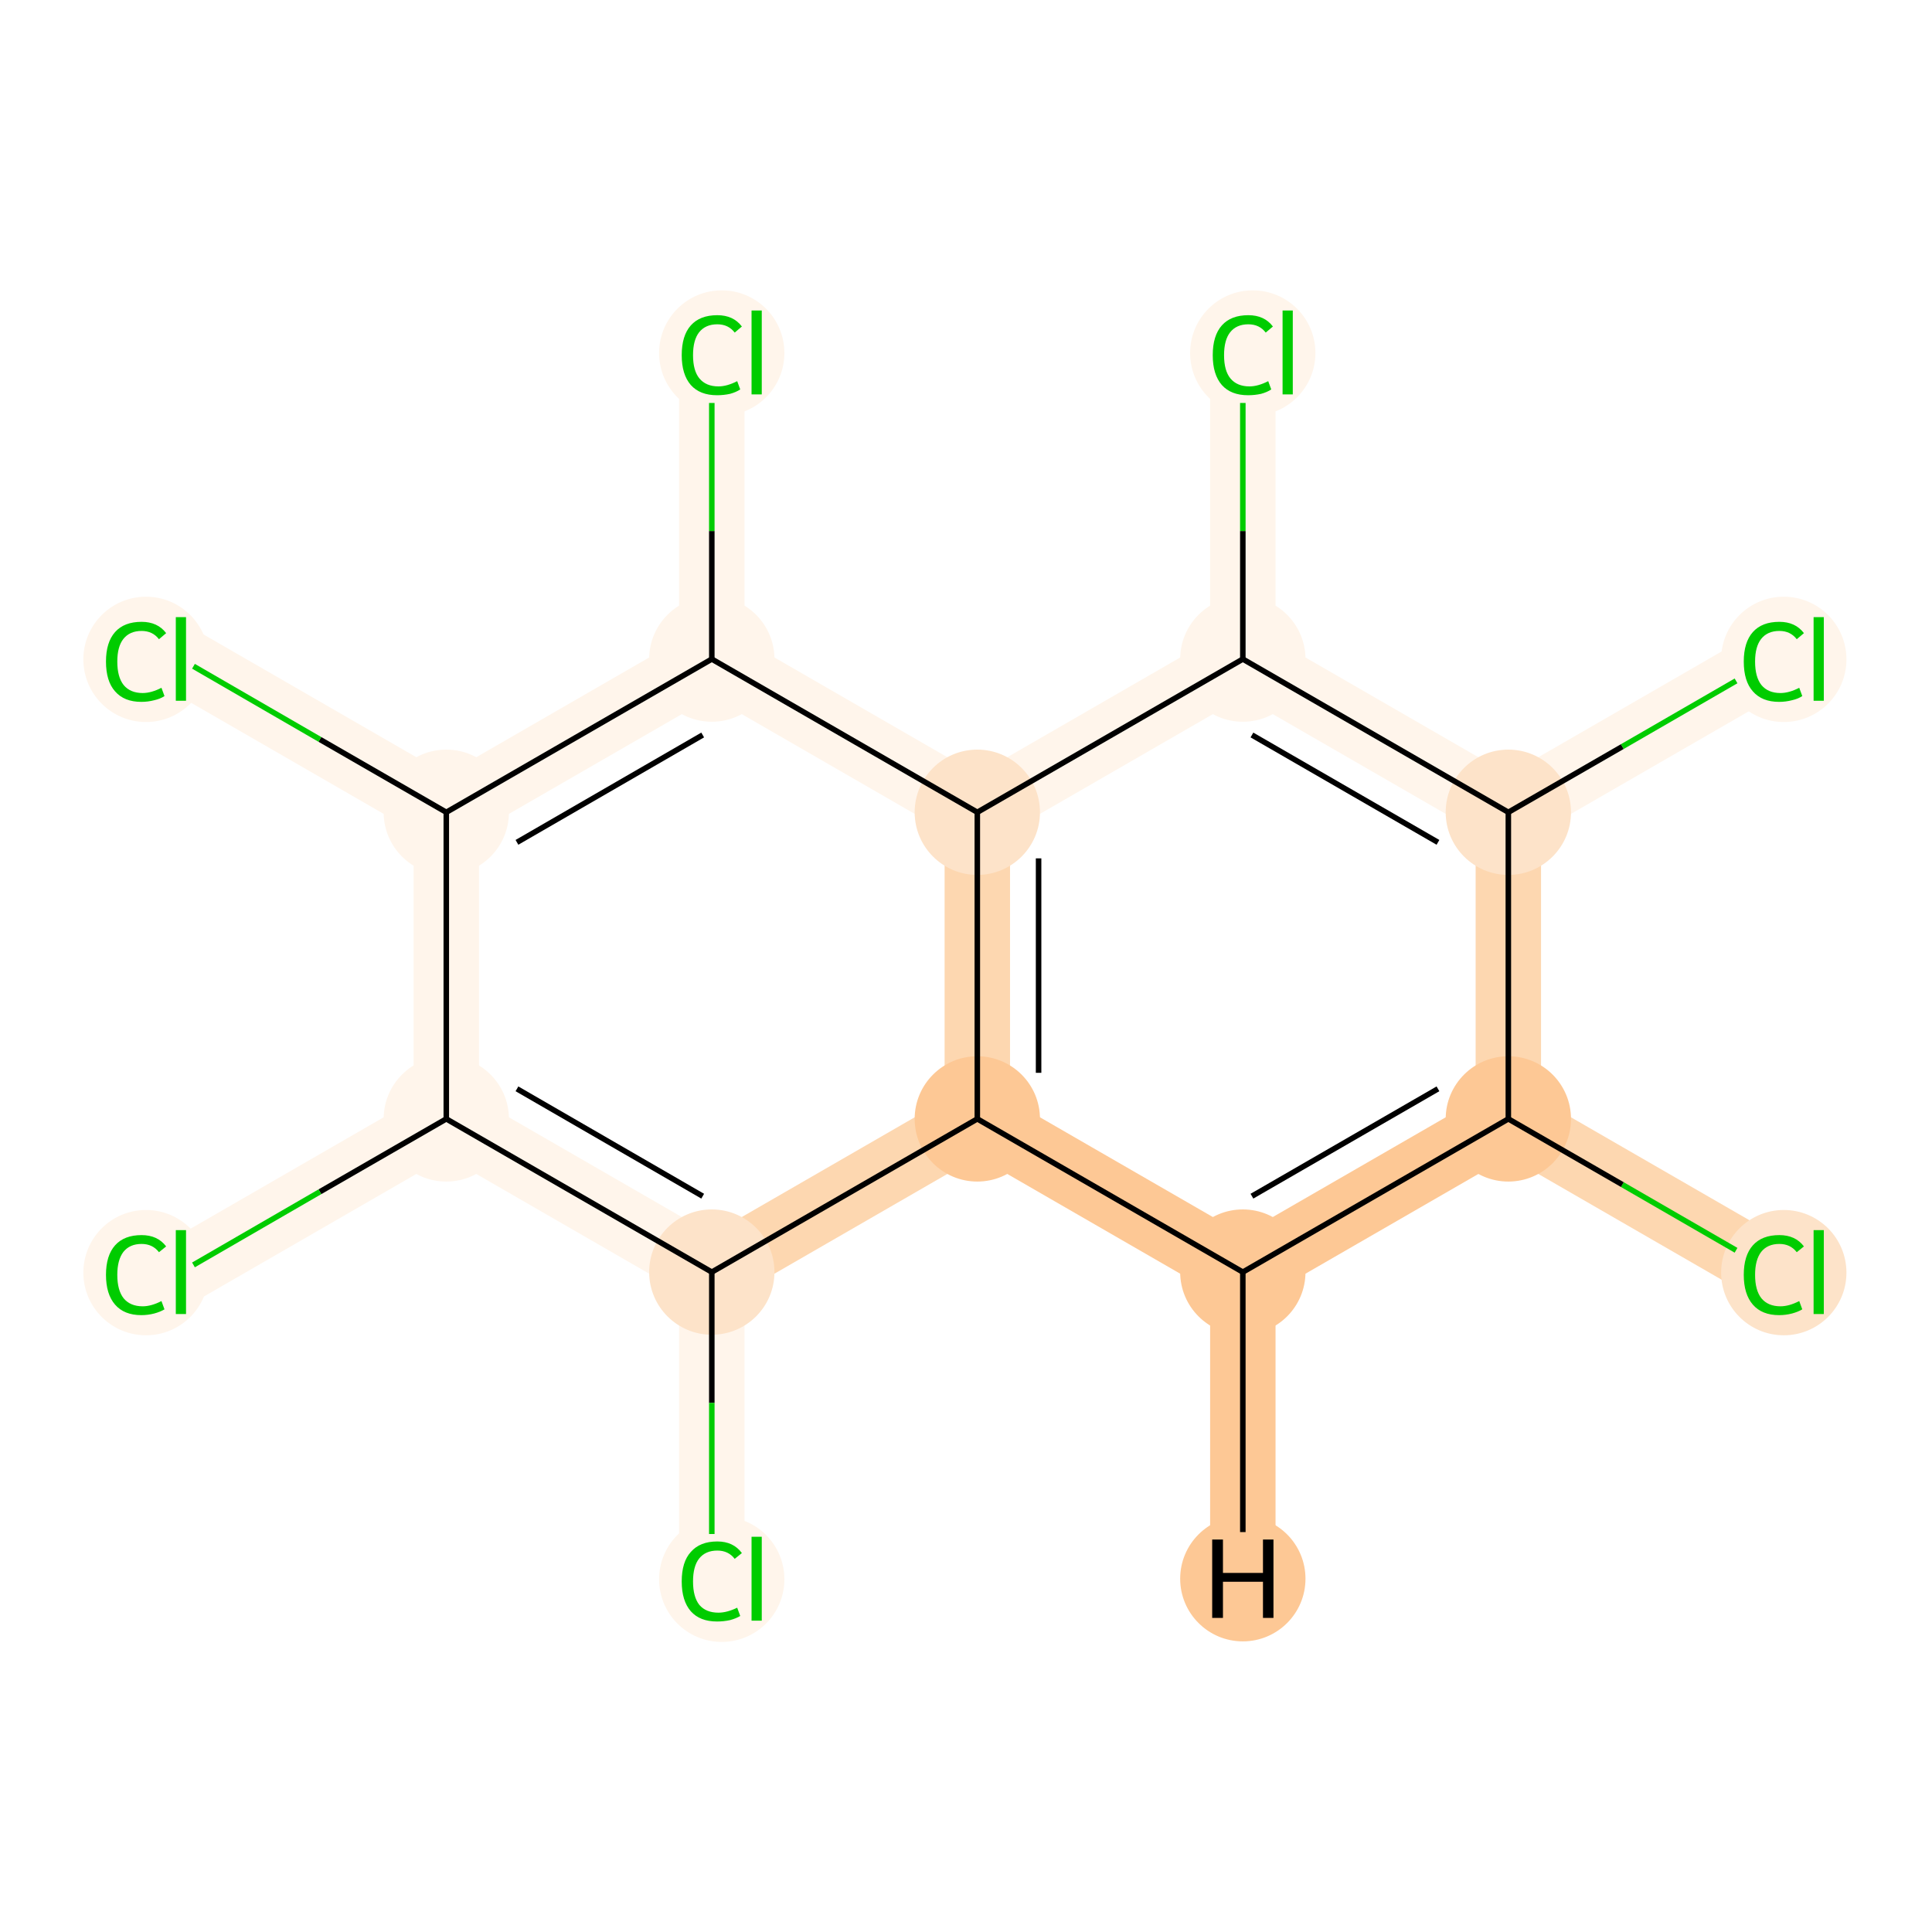 <?xml version='1.0' encoding='iso-8859-1'?>
<svg version='1.1' baseProfile='full'
              xmlns='http://www.w3.org/2000/svg'
                      xmlns:rdkit='http://www.rdkit.org/xml'
                      xmlns:xlink='http://www.w3.org/1999/xlink'
                  xml:space='preserve'
width='700px' height='700px' viewBox='0 0 700 700'>
<!-- END OF HEADER -->
<rect style='opacity:1.0;fill:#FFFFFF;stroke:none' width='700.0' height='700.0' x='0.0' y='0.0'> </rect>
<path d='M 642.7,460.9 L 546.5,405.4' style='fill:none;fill-rule:evenodd;stroke:#FDD7B0;stroke-width:23.7px;stroke-linecap:butt;stroke-linejoin:miter;stroke-opacity:1' />
<path d='M 546.5,405.4 L 450.3,460.9' style='fill:none;fill-rule:evenodd;stroke:#FDC895;stroke-width:23.7px;stroke-linecap:butt;stroke-linejoin:miter;stroke-opacity:1' />
<path d='M 546.5,405.4 L 546.5,294.3' style='fill:none;fill-rule:evenodd;stroke:#FDD7B0;stroke-width:23.7px;stroke-linecap:butt;stroke-linejoin:miter;stroke-opacity:1' />
<path d='M 450.3,460.9 L 354.1,405.4' style='fill:none;fill-rule:evenodd;stroke:#FDC895;stroke-width:23.7px;stroke-linecap:butt;stroke-linejoin:miter;stroke-opacity:1' />
<path d='M 450.3,460.9 L 450.3,572.0' style='fill:none;fill-rule:evenodd;stroke:#FDC895;stroke-width:23.7px;stroke-linecap:butt;stroke-linejoin:miter;stroke-opacity:1' />
<path d='M 354.1,405.4 L 354.1,294.3' style='fill:none;fill-rule:evenodd;stroke:#FDD7B0;stroke-width:23.7px;stroke-linecap:butt;stroke-linejoin:miter;stroke-opacity:1' />
<path d='M 354.1,405.4 L 257.9,460.9' style='fill:none;fill-rule:evenodd;stroke:#FDD7B0;stroke-width:23.7px;stroke-linecap:butt;stroke-linejoin:miter;stroke-opacity:1' />
<path d='M 354.1,294.3 L 450.3,238.8' style='fill:none;fill-rule:evenodd;stroke:#FFF5EB;stroke-width:23.7px;stroke-linecap:butt;stroke-linejoin:miter;stroke-opacity:1' />
<path d='M 354.1,294.3 L 257.9,238.8' style='fill:none;fill-rule:evenodd;stroke:#FFF5EB;stroke-width:23.7px;stroke-linecap:butt;stroke-linejoin:miter;stroke-opacity:1' />
<path d='M 450.3,238.8 L 546.5,294.3' style='fill:none;fill-rule:evenodd;stroke:#FFF5EB;stroke-width:23.7px;stroke-linecap:butt;stroke-linejoin:miter;stroke-opacity:1' />
<path d='M 450.3,238.8 L 450.3,127.7' style='fill:none;fill-rule:evenodd;stroke:#FFF5EB;stroke-width:23.7px;stroke-linecap:butt;stroke-linejoin:miter;stroke-opacity:1' />
<path d='M 546.5,294.3 L 642.7,238.8' style='fill:none;fill-rule:evenodd;stroke:#FFF5EB;stroke-width:23.7px;stroke-linecap:butt;stroke-linejoin:miter;stroke-opacity:1' />
<path d='M 257.9,238.8 L 257.9,127.7' style='fill:none;fill-rule:evenodd;stroke:#FFF5EB;stroke-width:23.7px;stroke-linecap:butt;stroke-linejoin:miter;stroke-opacity:1' />
<path d='M 257.9,238.8 L 161.7,294.3' style='fill:none;fill-rule:evenodd;stroke:#FFF5EB;stroke-width:23.7px;stroke-linecap:butt;stroke-linejoin:miter;stroke-opacity:1' />
<path d='M 161.7,294.3 L 161.7,405.4' style='fill:none;fill-rule:evenodd;stroke:#FFF5EB;stroke-width:23.7px;stroke-linecap:butt;stroke-linejoin:miter;stroke-opacity:1' />
<path d='M 161.7,294.3 L 65.5,238.8' style='fill:none;fill-rule:evenodd;stroke:#FFF5EB;stroke-width:23.7px;stroke-linecap:butt;stroke-linejoin:miter;stroke-opacity:1' />
<path d='M 161.7,405.4 L 257.9,460.9' style='fill:none;fill-rule:evenodd;stroke:#FFF5EB;stroke-width:23.7px;stroke-linecap:butt;stroke-linejoin:miter;stroke-opacity:1' />
<path d='M 161.7,405.4 L 65.5,460.9' style='fill:none;fill-rule:evenodd;stroke:#FFF5EB;stroke-width:23.7px;stroke-linecap:butt;stroke-linejoin:miter;stroke-opacity:1' />
<path d='M 257.9,460.9 L 257.9,572.0' style='fill:none;fill-rule:evenodd;stroke:#FFF5EB;stroke-width:23.7px;stroke-linecap:butt;stroke-linejoin:miter;stroke-opacity:1' />
<ellipse cx='646.3' cy='461.1' rx='22.2' ry='22.2'  style='fill:#FDE3C9;fill-rule:evenodd;stroke:#FDE3C9;stroke-width:1.0px;stroke-linecap:butt;stroke-linejoin:miter;stroke-opacity:1' />
<ellipse cx='546.5' cy='405.4' rx='22.2' ry='22.2'  style='fill:#FDC895;fill-rule:evenodd;stroke:#FDC895;stroke-width:1.0px;stroke-linecap:butt;stroke-linejoin:miter;stroke-opacity:1' />
<ellipse cx='450.3' cy='460.9' rx='22.2' ry='22.2'  style='fill:#FDC895;fill-rule:evenodd;stroke:#FDC895;stroke-width:1.0px;stroke-linecap:butt;stroke-linejoin:miter;stroke-opacity:1' />
<ellipse cx='354.1' cy='405.4' rx='22.2' ry='22.2'  style='fill:#FDC895;fill-rule:evenodd;stroke:#FDC895;stroke-width:1.0px;stroke-linecap:butt;stroke-linejoin:miter;stroke-opacity:1' />
<ellipse cx='354.1' cy='294.3' rx='22.2' ry='22.2'  style='fill:#FDE3C9;fill-rule:evenodd;stroke:#FDE3C9;stroke-width:1.0px;stroke-linecap:butt;stroke-linejoin:miter;stroke-opacity:1' />
<ellipse cx='450.3' cy='238.8' rx='22.2' ry='22.2'  style='fill:#FFF5EB;fill-rule:evenodd;stroke:#FFF5EB;stroke-width:1.0px;stroke-linecap:butt;stroke-linejoin:miter;stroke-opacity:1' />
<ellipse cx='546.5' cy='294.3' rx='22.2' ry='22.2'  style='fill:#FDE3C9;fill-rule:evenodd;stroke:#FDE3C9;stroke-width:1.0px;stroke-linecap:butt;stroke-linejoin:miter;stroke-opacity:1' />
<ellipse cx='646.3' cy='238.9' rx='22.2' ry='22.2'  style='fill:#FFF5EB;fill-rule:evenodd;stroke:#FFF5EB;stroke-width:1.0px;stroke-linecap:butt;stroke-linejoin:miter;stroke-opacity:1' />
<ellipse cx='453.9' cy='127.9' rx='22.2' ry='22.2'  style='fill:#FFF5EB;fill-rule:evenodd;stroke:#FFF5EB;stroke-width:1.0px;stroke-linecap:butt;stroke-linejoin:miter;stroke-opacity:1' />
<ellipse cx='257.9' cy='238.8' rx='22.2' ry='22.2'  style='fill:#FFF5EB;fill-rule:evenodd;stroke:#FFF5EB;stroke-width:1.0px;stroke-linecap:butt;stroke-linejoin:miter;stroke-opacity:1' />
<ellipse cx='261.5' cy='127.9' rx='22.2' ry='22.2'  style='fill:#FFF5EB;fill-rule:evenodd;stroke:#FFF5EB;stroke-width:1.0px;stroke-linecap:butt;stroke-linejoin:miter;stroke-opacity:1' />
<ellipse cx='161.7' cy='294.3' rx='22.2' ry='22.2'  style='fill:#FFF5EB;fill-rule:evenodd;stroke:#FFF5EB;stroke-width:1.0px;stroke-linecap:butt;stroke-linejoin:miter;stroke-opacity:1' />
<ellipse cx='161.7' cy='405.4' rx='22.2' ry='22.2'  style='fill:#FFF5EB;fill-rule:evenodd;stroke:#FFF5EB;stroke-width:1.0px;stroke-linecap:butt;stroke-linejoin:miter;stroke-opacity:1' />
<ellipse cx='257.9' cy='460.9' rx='22.2' ry='22.2'  style='fill:#FDE3C9;fill-rule:evenodd;stroke:#FDE3C9;stroke-width:1.0px;stroke-linecap:butt;stroke-linejoin:miter;stroke-opacity:1' />
<ellipse cx='261.5' cy='572.2' rx='22.2' ry='22.2'  style='fill:#FFF5EB;fill-rule:evenodd;stroke:#FFF5EB;stroke-width:1.0px;stroke-linecap:butt;stroke-linejoin:miter;stroke-opacity:1' />
<ellipse cx='52.9' cy='461.1' rx='22.2' ry='22.2'  style='fill:#FFF5EB;fill-rule:evenodd;stroke:#FFF5EB;stroke-width:1.0px;stroke-linecap:butt;stroke-linejoin:miter;stroke-opacity:1' />
<ellipse cx='52.9' cy='238.9' rx='22.2' ry='22.2'  style='fill:#FFF5EB;fill-rule:evenodd;stroke:#FFF5EB;stroke-width:1.0px;stroke-linecap:butt;stroke-linejoin:miter;stroke-opacity:1' />
<ellipse cx='450.3' cy='572.0' rx='22.2' ry='22.2'  style='fill:#FDC895;fill-rule:evenodd;stroke:#FDC895;stroke-width:1.0px;stroke-linecap:butt;stroke-linejoin:miter;stroke-opacity:1' />
<path class='bond-0 atom-0 atom-1' d='M 629.0,453.0 L 587.8,429.2' style='fill:none;fill-rule:evenodd;stroke:#00CC00;stroke-width:2.0px;stroke-linecap:butt;stroke-linejoin:miter;stroke-opacity:1' />
<path class='bond-0 atom-0 atom-1' d='M 587.8,429.2 L 546.5,405.4' style='fill:none;fill-rule:evenodd;stroke:#000000;stroke-width:2.0px;stroke-linecap:butt;stroke-linejoin:miter;stroke-opacity:1' />
<path class='bond-1 atom-1 atom-2' d='M 546.5,405.4 L 450.3,460.9' style='fill:none;fill-rule:evenodd;stroke:#000000;stroke-width:2.0px;stroke-linecap:butt;stroke-linejoin:miter;stroke-opacity:1' />
<path class='bond-1 atom-1 atom-2' d='M 521.0,394.5 L 453.6,433.4' style='fill:none;fill-rule:evenodd;stroke:#000000;stroke-width:2.0px;stroke-linecap:butt;stroke-linejoin:miter;stroke-opacity:1' />
<path class='bond-16 atom-6 atom-1' d='M 546.5,294.3 L 546.5,405.4' style='fill:none;fill-rule:evenodd;stroke:#000000;stroke-width:2.0px;stroke-linecap:butt;stroke-linejoin:miter;stroke-opacity:1' />
<path class='bond-2 atom-2 atom-3' d='M 450.3,460.9 L 354.1,405.4' style='fill:none;fill-rule:evenodd;stroke:#000000;stroke-width:2.0px;stroke-linecap:butt;stroke-linejoin:miter;stroke-opacity:1' />
<path class='bond-18 atom-2 atom-17' d='M 450.3,460.9 L 450.3,555.1' style='fill:none;fill-rule:evenodd;stroke:#000000;stroke-width:2.0px;stroke-linecap:butt;stroke-linejoin:miter;stroke-opacity:1' />
<path class='bond-3 atom-3 atom-4' d='M 354.1,405.4 L 354.1,294.3' style='fill:none;fill-rule:evenodd;stroke:#000000;stroke-width:2.0px;stroke-linecap:butt;stroke-linejoin:miter;stroke-opacity:1' />
<path class='bond-3 atom-3 atom-4' d='M 376.3,388.7 L 376.3,311.0' style='fill:none;fill-rule:evenodd;stroke:#000000;stroke-width:2.0px;stroke-linecap:butt;stroke-linejoin:miter;stroke-opacity:1' />
<path class='bond-17 atom-13 atom-3' d='M 257.9,460.9 L 354.1,405.4' style='fill:none;fill-rule:evenodd;stroke:#000000;stroke-width:2.0px;stroke-linecap:butt;stroke-linejoin:miter;stroke-opacity:1' />
<path class='bond-4 atom-4 atom-5' d='M 354.1,294.3 L 450.3,238.8' style='fill:none;fill-rule:evenodd;stroke:#000000;stroke-width:2.0px;stroke-linecap:butt;stroke-linejoin:miter;stroke-opacity:1' />
<path class='bond-8 atom-4 atom-9' d='M 354.1,294.3 L 257.9,238.8' style='fill:none;fill-rule:evenodd;stroke:#000000;stroke-width:2.0px;stroke-linecap:butt;stroke-linejoin:miter;stroke-opacity:1' />
<path class='bond-5 atom-5 atom-6' d='M 450.3,238.8 L 546.5,294.3' style='fill:none;fill-rule:evenodd;stroke:#000000;stroke-width:2.0px;stroke-linecap:butt;stroke-linejoin:miter;stroke-opacity:1' />
<path class='bond-5 atom-5 atom-6' d='M 453.6,266.3 L 521.0,305.2' style='fill:none;fill-rule:evenodd;stroke:#000000;stroke-width:2.0px;stroke-linecap:butt;stroke-linejoin:miter;stroke-opacity:1' />
<path class='bond-7 atom-5 atom-8' d='M 450.3,238.8 L 450.3,192.4' style='fill:none;fill-rule:evenodd;stroke:#000000;stroke-width:2.0px;stroke-linecap:butt;stroke-linejoin:miter;stroke-opacity:1' />
<path class='bond-7 atom-5 atom-8' d='M 450.3,192.4 L 450.3,146.0' style='fill:none;fill-rule:evenodd;stroke:#00CC00;stroke-width:2.0px;stroke-linecap:butt;stroke-linejoin:miter;stroke-opacity:1' />
<path class='bond-6 atom-6 atom-7' d='M 546.5,294.3 L 587.8,270.5' style='fill:none;fill-rule:evenodd;stroke:#000000;stroke-width:2.0px;stroke-linecap:butt;stroke-linejoin:miter;stroke-opacity:1' />
<path class='bond-6 atom-6 atom-7' d='M 587.8,270.5 L 629.0,246.7' style='fill:none;fill-rule:evenodd;stroke:#00CC00;stroke-width:2.0px;stroke-linecap:butt;stroke-linejoin:miter;stroke-opacity:1' />
<path class='bond-9 atom-9 atom-10' d='M 257.9,238.8 L 257.9,192.4' style='fill:none;fill-rule:evenodd;stroke:#000000;stroke-width:2.0px;stroke-linecap:butt;stroke-linejoin:miter;stroke-opacity:1' />
<path class='bond-9 atom-9 atom-10' d='M 257.9,192.4 L 257.9,146.0' style='fill:none;fill-rule:evenodd;stroke:#00CC00;stroke-width:2.0px;stroke-linecap:butt;stroke-linejoin:miter;stroke-opacity:1' />
<path class='bond-10 atom-9 atom-11' d='M 257.9,238.8 L 161.7,294.3' style='fill:none;fill-rule:evenodd;stroke:#000000;stroke-width:2.0px;stroke-linecap:butt;stroke-linejoin:miter;stroke-opacity:1' />
<path class='bond-10 atom-9 atom-11' d='M 254.6,266.3 L 187.3,305.2' style='fill:none;fill-rule:evenodd;stroke:#000000;stroke-width:2.0px;stroke-linecap:butt;stroke-linejoin:miter;stroke-opacity:1' />
<path class='bond-11 atom-11 atom-12' d='M 161.7,294.3 L 161.7,405.4' style='fill:none;fill-rule:evenodd;stroke:#000000;stroke-width:2.0px;stroke-linecap:butt;stroke-linejoin:miter;stroke-opacity:1' />
<path class='bond-15 atom-11 atom-16' d='M 161.7,294.3 L 115.9,267.9' style='fill:none;fill-rule:evenodd;stroke:#000000;stroke-width:2.0px;stroke-linecap:butt;stroke-linejoin:miter;stroke-opacity:1' />
<path class='bond-15 atom-11 atom-16' d='M 115.9,267.9 L 70.1,241.4' style='fill:none;fill-rule:evenodd;stroke:#00CC00;stroke-width:2.0px;stroke-linecap:butt;stroke-linejoin:miter;stroke-opacity:1' />
<path class='bond-12 atom-12 atom-13' d='M 161.7,405.4 L 257.9,460.9' style='fill:none;fill-rule:evenodd;stroke:#000000;stroke-width:2.0px;stroke-linecap:butt;stroke-linejoin:miter;stroke-opacity:1' />
<path class='bond-12 atom-12 atom-13' d='M 187.3,394.5 L 254.6,433.4' style='fill:none;fill-rule:evenodd;stroke:#000000;stroke-width:2.0px;stroke-linecap:butt;stroke-linejoin:miter;stroke-opacity:1' />
<path class='bond-14 atom-12 atom-15' d='M 161.7,405.4 L 115.9,431.8' style='fill:none;fill-rule:evenodd;stroke:#000000;stroke-width:2.0px;stroke-linecap:butt;stroke-linejoin:miter;stroke-opacity:1' />
<path class='bond-14 atom-12 atom-15' d='M 115.9,431.8 L 70.1,458.3' style='fill:none;fill-rule:evenodd;stroke:#00CC00;stroke-width:2.0px;stroke-linecap:butt;stroke-linejoin:miter;stroke-opacity:1' />
<path class='bond-13 atom-13 atom-14' d='M 257.9,460.9 L 257.9,508.3' style='fill:none;fill-rule:evenodd;stroke:#000000;stroke-width:2.0px;stroke-linecap:butt;stroke-linejoin:miter;stroke-opacity:1' />
<path class='bond-13 atom-13 atom-14' d='M 257.9,508.3 L 257.9,555.8' style='fill:none;fill-rule:evenodd;stroke:#00CC00;stroke-width:2.0px;stroke-linecap:butt;stroke-linejoin:miter;stroke-opacity:1' />
<path  class='atom-0' d='M 631.8 461.9
Q 631.8 454.9, 635.1 451.2
Q 638.4 447.5, 644.7 447.5
Q 650.5 447.5, 653.6 451.6
L 651.0 453.7
Q 648.7 450.7, 644.7 450.7
Q 640.4 450.7, 638.1 453.6
Q 635.9 456.5, 635.9 461.9
Q 635.9 467.5, 638.2 470.4
Q 640.6 473.3, 645.1 473.3
Q 648.2 473.3, 651.9 471.4
L 653.0 474.4
Q 651.5 475.3, 649.3 475.9
Q 647.0 476.5, 644.6 476.5
Q 638.4 476.5, 635.1 472.7
Q 631.8 468.9, 631.8 461.9
' fill='#00CC00'/>
<path  class='atom-0' d='M 657.1 445.7
L 660.8 445.7
L 660.8 476.1
L 657.1 476.1
L 657.1 445.7
' fill='#00CC00'/>
<path  class='atom-7' d='M 631.8 239.7
Q 631.8 232.7, 635.1 229.0
Q 638.4 225.3, 644.7 225.3
Q 650.5 225.3, 653.6 229.4
L 651.0 231.6
Q 648.7 228.6, 644.7 228.6
Q 640.4 228.6, 638.1 231.5
Q 635.9 234.3, 635.9 239.7
Q 635.9 245.3, 638.2 248.2
Q 640.6 251.1, 645.1 251.1
Q 648.2 251.1, 651.9 249.2
L 653.0 252.2
Q 651.5 253.2, 649.3 253.7
Q 647.0 254.3, 644.6 254.3
Q 638.4 254.3, 635.1 250.5
Q 631.8 246.8, 631.8 239.7
' fill='#00CC00'/>
<path  class='atom-7' d='M 657.1 223.6
L 660.8 223.6
L 660.8 253.9
L 657.1 253.9
L 657.1 223.6
' fill='#00CC00'/>
<path  class='atom-8' d='M 439.4 128.7
Q 439.4 121.6, 442.7 117.9
Q 446.0 114.2, 452.3 114.2
Q 458.1 114.2, 461.2 118.3
L 458.6 120.5
Q 456.3 117.5, 452.3 117.5
Q 448.0 117.5, 445.7 120.4
Q 443.5 123.2, 443.5 128.7
Q 443.5 134.3, 445.8 137.1
Q 448.2 140.0, 452.7 140.0
Q 455.8 140.0, 459.5 138.1
L 460.6 141.1
Q 459.1 142.1, 456.9 142.7
Q 454.6 143.2, 452.2 143.2
Q 446.0 143.2, 442.7 139.5
Q 439.4 135.7, 439.4 128.7
' fill='#00CC00'/>
<path  class='atom-8' d='M 464.7 112.5
L 468.4 112.5
L 468.4 142.9
L 464.7 142.9
L 464.7 112.5
' fill='#00CC00'/>
<path  class='atom-10' d='M 247.0 128.7
Q 247.0 121.6, 250.3 117.9
Q 253.6 114.2, 259.9 114.2
Q 265.7 114.2, 268.8 118.3
L 266.2 120.5
Q 263.9 117.5, 259.9 117.5
Q 255.6 117.5, 253.3 120.4
Q 251.1 123.2, 251.1 128.7
Q 251.1 134.3, 253.4 137.1
Q 255.8 140.0, 260.3 140.0
Q 263.4 140.0, 267.1 138.1
L 268.2 141.1
Q 266.7 142.1, 264.5 142.7
Q 262.2 143.2, 259.8 143.2
Q 253.6 143.2, 250.3 139.5
Q 247.0 135.7, 247.0 128.7
' fill='#00CC00'/>
<path  class='atom-10' d='M 272.3 112.5
L 276.0 112.5
L 276.0 142.9
L 272.3 142.9
L 272.3 112.5
' fill='#00CC00'/>
<path  class='atom-14' d='M 247.0 573.0
Q 247.0 565.9, 250.3 562.3
Q 253.6 558.5, 259.9 558.5
Q 265.7 558.5, 268.8 562.7
L 266.2 564.8
Q 263.9 561.8, 259.9 561.8
Q 255.6 561.8, 253.3 564.7
Q 251.1 567.5, 251.1 573.0
Q 251.1 578.6, 253.4 581.5
Q 255.8 584.3, 260.3 584.3
Q 263.4 584.3, 267.1 582.5
L 268.2 585.5
Q 266.7 586.4, 264.5 587.0
Q 262.2 587.5, 259.8 587.5
Q 253.6 587.5, 250.3 583.8
Q 247.0 580.0, 247.0 573.0
' fill='#00CC00'/>
<path  class='atom-14' d='M 272.3 556.8
L 276.0 556.8
L 276.0 587.2
L 272.3 587.2
L 272.3 556.8
' fill='#00CC00'/>
<path  class='atom-15' d='M 38.4 461.9
Q 38.4 454.9, 41.7 451.2
Q 45.0 447.5, 51.3 447.5
Q 57.1 447.5, 60.2 451.6
L 57.6 453.7
Q 55.3 450.7, 51.3 450.7
Q 47.0 450.7, 44.7 453.6
Q 42.5 456.5, 42.5 461.9
Q 42.5 467.5, 44.8 470.4
Q 47.2 473.3, 51.7 473.3
Q 54.8 473.3, 58.5 471.4
L 59.6 474.4
Q 58.1 475.3, 55.9 475.9
Q 53.6 476.5, 51.2 476.5
Q 45.0 476.5, 41.7 472.7
Q 38.4 468.9, 38.4 461.9
' fill='#00CC00'/>
<path  class='atom-15' d='M 63.7 445.7
L 67.4 445.7
L 67.4 476.1
L 63.7 476.1
L 63.7 445.7
' fill='#00CC00'/>
<path  class='atom-16' d='M 38.4 239.7
Q 38.4 232.7, 41.7 229.0
Q 45.0 225.3, 51.3 225.3
Q 57.1 225.3, 60.2 229.4
L 57.6 231.6
Q 55.3 228.6, 51.3 228.6
Q 47.0 228.6, 44.7 231.5
Q 42.5 234.3, 42.5 239.7
Q 42.5 245.3, 44.8 248.2
Q 47.2 251.1, 51.7 251.1
Q 54.8 251.1, 58.5 249.2
L 59.6 252.2
Q 58.1 253.2, 55.9 253.7
Q 53.6 254.3, 51.2 254.3
Q 45.0 254.3, 41.7 250.5
Q 38.4 246.8, 38.4 239.7
' fill='#00CC00'/>
<path  class='atom-16' d='M 63.7 223.6
L 67.4 223.6
L 67.4 253.9
L 63.7 253.9
L 63.7 223.6
' fill='#00CC00'/>
<path  class='atom-17' d='M 439.2 557.8
L 443.1 557.8
L 443.1 569.9
L 457.6 569.9
L 457.6 557.8
L 461.4 557.8
L 461.4 586.2
L 457.6 586.2
L 457.6 573.1
L 443.1 573.1
L 443.1 586.2
L 439.2 586.2
L 439.2 557.8
' fill='#000000'/>
</svg>

